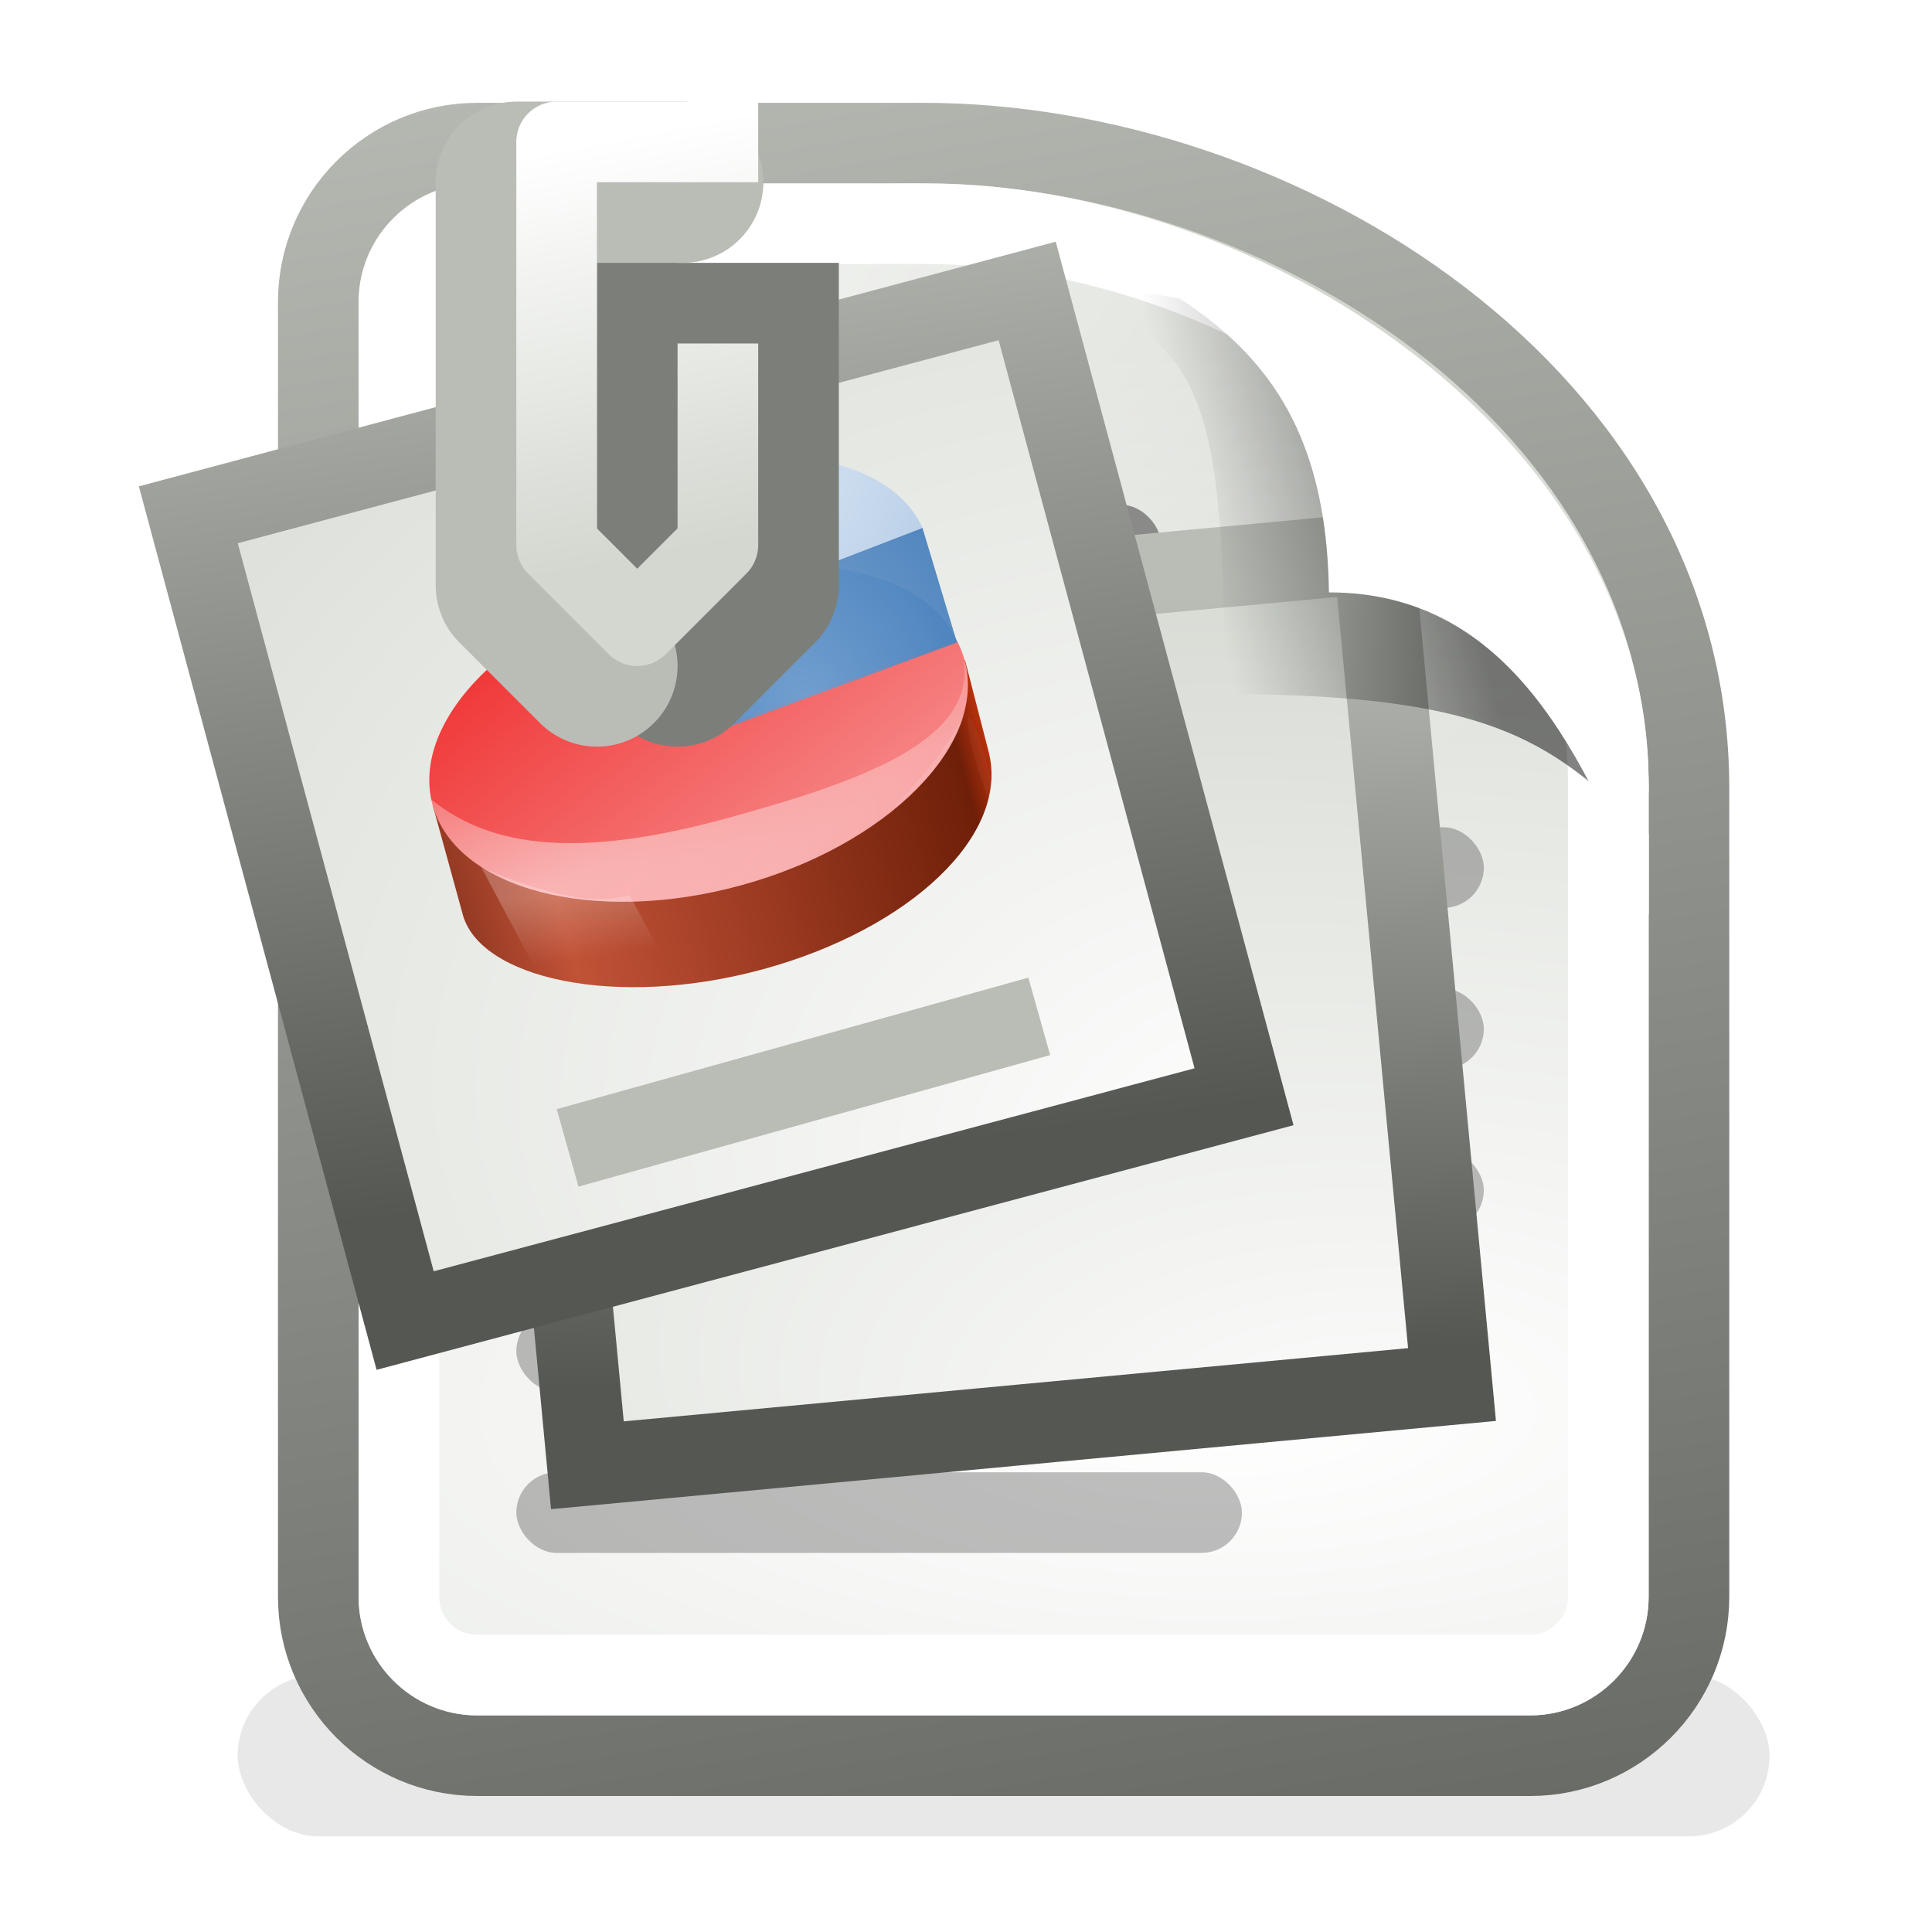 <?xml version="1.0" encoding="UTF-8" standalone="no"?>
<!-- Created with Inkscape (http://www.inkscape.org/) -->

<svg
   xmlns:dc="http://purl.org/dc/elements/1.1/"
   xmlns:cc="http://creativecommons.org/ns#"
   xmlns:rdf="http://www.w3.org/1999/02/22-rdf-syntax-ns#"
   xmlns:svg="http://www.w3.org/2000/svg"
   xmlns="http://www.w3.org/2000/svg"
   xmlns:xlink="http://www.w3.org/1999/xlink"
   xmlns:sodipodi="http://sodipodi.sourceforge.net/DTD/sodipodi-0.dtd"
   xmlns:inkscape="http://www.inkscape.org/namespaces/inkscape"
   width="24"
   height="24"
   viewBox="0 0 6.35 6.35"
   version="1.1"
   id="svg8"
   inkscape:version="0.92.3 (2405546, 2018-03-11)"
   sodipodi:docname="hicolor_apps_scalable_org.gnome.Documents.svg">
  <defs
     id="defs2">
    <linearGradient
       inkscape:collect="always"
       id="linearGradient14755-8">
      <stop
         style="stop-color:#000000;stop-opacity:1;"
         offset="0"
         id="stop14757-1" />
      <stop
         style="stop-color:#000000;stop-opacity:0;"
         offset="1"
         id="stop14759-3" />
    </linearGradient>
    <linearGradient
       inkscape:collect="always"
       id="linearGradient14991-1">
      <stop
         style="stop-color:#ffffff;stop-opacity:1;"
         offset="0"
         id="stop14993-0" />
      <stop
         style="stop-color:#ffffff;stop-opacity:0;"
         offset="1"
         id="stop14995-0" />
    </linearGradient>
    <filter
       style="color-interpolation-filters:sRGB"
       height="2.004"
       y="-0.502"
       width="1.112"
       x="-0.056"
       id="filter1-paper-sheet-orig-3"
       inkscape:collect="always">
      <feGaussianBlur
         id="feGaussianBlur1-paper-sheet-orig-2"
         stdDeviation="0.418"
         inkscape:collect="always" />
    </filter>
    <radialGradient
       inkscape:collect="always"
       xlink:href="#linearGradient3-paper-sheet-orig-08"
       id="radialGradient84243"
       gradientUnits="userSpaceOnUse"
       gradientTransform="matrix(1.941,0,0,0.731,375.508,168.164)"
       cx="-30.314"
       cy="34.277"
       fx="-30.314"
       fy="34.277"
       r="18" />
    <linearGradient
       id="linearGradient3-paper-sheet-orig-08">
      <stop
         style="stop-color: rgb(255, 255, 255); stop-opacity: 1;"
         offset="0"
         id="stop6-paper-sheet-orig-1" />
      <stop
         style="stop-color: rgb(211, 215, 207); stop-opacity: 1;"
         offset="1"
         id="stop7-paper-sheet-orig-2" />
    </linearGradient>
    <linearGradient
       inkscape:collect="always"
       xlink:href="#linearGradient10-paper-sheet-orig-3"
       id="linearGradient84245"
       gradientUnits="userSpaceOnUse"
       gradientTransform="matrix(0.486,0,0,0.489,331.488,175.793)"
       x1="-43.861"
       y1="61.855"
       x2="-54.529"
       y2="-0.088" />
    <linearGradient
       inkscape:collect="always"
       id="linearGradient10-paper-sheet-orig-3">
      <stop
         style="stop-color: rgb(85, 87, 83); stop-opacity: 1;"
         offset="0"
         id="stop15-paper-sheet-orig-7" />
      <stop
         style="stop-color: rgb(186, 189, 182); stop-opacity: 1;"
         offset="1"
         id="stop16-paper-sheet-orig-8" />
    </linearGradient>
    <radialGradient
       inkscape:collect="always"
       xlink:href="#linearGradient14991-1"
       id="radialGradient84247"
       gradientUnits="userSpaceOnUse"
       gradientTransform="matrix(2.461,0,0,1.409,-5.846,-5.47)"
       cx="4"
       cy="5.3"
       fx="4"
       fy="5.3"
       r="17" />
    <linearGradient
       inkscape:collect="always"
       xlink:href="#linearGradient2065-5"
       id="linearGradient83892"
       gradientUnits="userSpaceOnUse"
       gradientTransform="matrix(0.229,0,0,0.21,-28.247,265.56)"
       x1="-11.986"
       y1="5.978"
       x2="-11.986"
       y2="29.727" />
    <linearGradient
       id="linearGradient2065-5"
       inkscape:collect="always">
      <stop
         id="stop2067-7"
         offset="0"
         style="stop-color: rgb(85, 87, 83);" />
      <stop
         id="stop2069-6"
         offset="1"
         style="stop-color: rgb(252, 175, 62);" />
    </linearGradient>
    <radialGradient
       inkscape:collect="always"
       xlink:href="#linearGradient4928-0"
       id="radialGradient83894"
       gradientUnits="userSpaceOnUse"
       gradientTransform="matrix(0.229,0,0,0.201,-31.288,265.391)"
       cx="-6.007"
       cy="32.837"
       fx="-6.007"
       fy="32.837"
       r="9.906" />
    <linearGradient
       id="linearGradient4928-0">
      <stop
         style="stop-color: rgb(252, 233, 79); stop-opacity: 1;"
         offset="0"
         id="stop4930-5" />
      <stop
         style="stop-color: rgb(252, 233, 79); stop-opacity: 0;"
         offset="1"
         id="stop4932-4" />
    </linearGradient>
    <linearGradient
       inkscape:collect="always"
       xlink:href="#linearGradient4616-1"
       id="linearGradient83896"
       gradientUnits="userSpaceOnUse"
       gradientTransform="matrix(0.229,0,0,0.46,-36.486,256.81)"
       x1="25.355"
       y1="34.007"
       x2="25.355"
       y2="32.409" />
    <linearGradient
       id="linearGradient4616-1"
       inkscape:collect="always">
      <stop
         id="stop4618-9"
         offset="0"
         style="stop-color: rgb(46, 52, 54); stop-opacity: 1;" />
      <stop
         id="stop4620-2"
         offset="1"
         style="stop-color: rgb(46, 52, 54); stop-opacity: 0;" />
    </linearGradient>
    <radialGradient
       inkscape:collect="always"
       xlink:href="#linearGradient3-paper-sheet-orig-08"
       id="radialGradient96473"
       gradientUnits="userSpaceOnUse"
       gradientTransform="matrix(0.902,0.085,-0.046,0.484,383.167,108.907)"
       cx="-83.709"
       cy="245.517"
       fx="-79.834"
       fy="254.623"
       r="18" />
    <linearGradient
       inkscape:collect="always"
       xlink:href="#linearGradient10-paper-sheet-orig-3"
       id="linearGradient96475"
       gradientUnits="userSpaceOnUse"
       gradientTransform="matrix(0.074,0,0,0.073,314.191,189.911)"
       x1="-274.722"
       y1="452.545"
       x2="-268.202"
       y2="322.987" />
    <radialGradient
       inkscape:collect="always"
       xlink:href="#linearGradient3-paper-sheet-orig-08"
       id="radialGradient96477"
       gradientUnits="userSpaceOnUse"
       gradientTransform="matrix(1.936,-0.035,0.027,1.455,442.986,-199.26)"
       cx="-83.652"
       cy="242.127"
       fx="-79.776"
       fy="251.234"
       r="18" />
    <linearGradient
       inkscape:collect="always"
       xlink:href="#linearGradient10-paper-sheet-orig-3"
       id="linearGradient96479"
       gradientUnits="userSpaceOnUse"
       gradientTransform="matrix(0.157,0,0,0.157,325.304,93.333)"
       x1="-274.722"
       y1="452.545"
       x2="-252.413"
       y2="280.466" />
    <linearGradient
       inkscape:collect="always"
       xlink:href="#linearGradient17659-7-4"
       id="linearGradient96481"
       gradientUnits="userSpaceOnUse"
       gradientTransform="matrix(5.159,0,0,4.731,-448.596,-290.691)"
       x1="92.067"
       y1="96.875"
       x2="130.4"
       y2="96.875" />
    <linearGradient
       id="linearGradient17659-7-4"
       gradientUnits="userSpaceOnUse"
       x1="106.025"
       y1="81.176"
       x2="118.348"
       y2="98.883">
      <stop
         offset="0"
         style="stop-color:#da4522;stop-opacity:1;"
         id="stop17661-4-5" />
      <stop
         id="stop17667-2-5"
         style="stop-color:#953a24;stop-opacity:1;"
         offset="0.025" />
      <stop
         id="stop17665-0-3"
         style="stop-color:#c15236;stop-opacity:1;"
         offset="0.19" />
      <stop
         offset="0.944"
         style="stop-color:#6f1f09;stop-opacity:1"
         id="stop17669-2-4" />
      <stop
         offset="1"
         style="stop-color:#ba310b;stop-opacity:1"
         id="stop17663-8-6" />
    </linearGradient>
    <linearGradient
       inkscape:collect="always"
       xlink:href="#linearGradient5257-6-1"
       id="linearGradient96483"
       gradientUnits="userSpaceOnUse"
       gradientTransform="matrix(5.155,0,0,4.731,-448.247,-290.691)"
       x1="104.879"
       y1="69.007"
       x2="117.905"
       y2="96.292" />
    <linearGradient
       id="linearGradient5257-6-1">
      <stop
         id="stop5259-5-1"
         offset="0"
         style="stop-color:#ef2929;stop-opacity:1;" />
      <stop
         id="stop5261-9-8"
         offset="1"
         style="stop-color:#f68383;stop-opacity:1;" />
    </linearGradient>
    <filter
       style="color-interpolation-filters:sRGB"
       id="filter17249-6-6"
       height="1.342"
       y="-0.171"
       width="2.451"
       x="-0.726"
       inkscape:collect="always">
      <feGaussianBlur
         id="feGaussianBlur17251-3-3"
         stdDeviation="2.053"
         inkscape:collect="always" />
    </filter>
    <linearGradient
       inkscape:collect="always"
       xlink:href="#linearGradient14991-1"
       id="linearGradient96515"
       gradientUnits="userSpaceOnUse"
       gradientTransform="matrix(1.893,0.239,0.239,1.064,-73.04,-25.571)"
       x1="51.5"
       y1="162.75"
       x2="51.5"
       y2="186.298" />
    <filter
       style="color-interpolation-filters:sRGB"
       id="filter17922-5-7"
       inkscape:collect="always">
      <feGaussianBlur
         id="feGaussianBlur17924-1-1"
         stdDeviation="2.676"
         inkscape:collect="always" />
    </filter>
    <radialGradient
       inkscape:collect="always"
       xlink:href="#linearGradient17864-1-3"
       id="radialGradient96491"
       gradientUnits="userSpaceOnUse"
       gradientTransform="matrix(2.295,0,0,1.152,-165.7,-19.581)"
       cx="127.98"
       cy="83.405"
       fx="127.98"
       fy="83.405"
       r="32.413" />
    <linearGradient
       id="linearGradient17864-1-3">
      <stop
         id="stop17866-5-7"
         offset="0"
         style="stop-color:#d1f7ab;stop-opacity:1;" />
      <stop
         id="stop17868-5-5"
         offset="1"
         style="stop-color:#85e923;stop-opacity:1;" />
    </linearGradient>
    <radialGradient
       inkscape:collect="always"
       xlink:href="#linearGradient17317-3-7"
       id="radialGradient96493"
       gradientUnits="userSpaceOnUse"
       gradientTransform="matrix(1.383,0,0,1.228,-63.909,0.67)"
       cx="166.913"
       cy="29.17"
       fx="166.913"
       fy="29.17"
       r="49.727" />
    <linearGradient
       id="linearGradient17317-3-7">
      <stop
         id="stop17319-0-3"
         offset="0"
         style="stop-color:#dde8f4;stop-opacity:1;" />
      <stop
         id="stop17321-4-3"
         offset="1"
         style="stop-color:#bad0e8;stop-opacity:1;" />
    </linearGradient>
    <radialGradient
       inkscape:collect="always"
       xlink:href="#linearGradient17325-0-5"
       id="radialGradient96495"
       gradientUnits="userSpaceOnUse"
       gradientTransform="matrix(1.53,0,0,2.015,-88.008,-182.268)"
       cx="166"
       cy="149.5"
       fx="166"
       fy="149.5"
       r="49" />
    <linearGradient
       id="linearGradient17325-0-5">
      <stop
         id="stop17327-9-8"
         offset="0"
         style="stop-color:#729fcf;stop-opacity:1;" />
      <stop
         id="stop17329-1-7"
         offset="1"
         style="stop-color:#3f7ab9;stop-opacity:1;" />
    </linearGradient>
    <radialGradient
       inkscape:collect="always"
       xlink:href="#linearGradient14991-1"
       id="radialGradient96503"
       gradientUnits="userSpaceOnUse"
       gradientTransform="matrix(3.489,-0.001,3.3068698e-4,1.044,-134.32,-43.648)"
       cx="55.641"
       cy="193.295"
       fx="55.641"
       fy="193.295"
       r="96.547" />
    <filter
       style="color-interpolation-filters:sRGB"
       id="filter17567-4-5"
       inkscape:collect="always">
      <feGaussianBlur
         id="feGaussianBlur17569-4-9"
         stdDeviation="0.258"
         inkscape:collect="always" />
    </filter>
    <radialGradient
       inkscape:collect="always"
       xlink:href="#linearGradient17767-9-5"
       id="radialGradient96507"
       gradientUnits="userSpaceOnUse"
       gradientTransform="matrix(1.128,0.812,-0.403,0.559,21.352,-49.525)"
       cx="91.57"
       cy="82.041"
       fx="91.57"
       fy="82.041"
       r="20.86" />
    <linearGradient
       id="linearGradient17767-9-5">
      <stop
         style="stop-color:#edc200;stop-opacity:1;"
         offset="0"
         id="stop17771-6-8" />
      <stop
         style="stop-color:#c4a000;stop-opacity:1;"
         offset="1"
         id="stop17769-9-5" />
    </linearGradient>
    <inkscape:path-effect
       effect="spiro"
       id="path-effect95461-7"
       is_visible="true" />
    <linearGradient
       inkscape:collect="always"
       xlink:href="#linearGradient14755-8"
       id="linearGradient4257"
       gradientUnits="userSpaceOnUse"
       gradientTransform="translate(343,207)"
       x1="-23.438"
       y1="-24.875"
       x2="-26.454"
       y2="-24.144" />
    <linearGradient
       y2="184.5"
       x2="309.5"
       y1="179.375"
       x1="308.523"
       gradientUnits="userSpaceOnUse"
       id="linearGradient4035"
       xlink:href="#linearGradient3-paper-sheet-orig-08"
       inkscape:collect="always" />
  </defs>
  <sodipodi:namedview
     id="base"
     pagecolor="#ffffff"
     bordercolor="#666666"
     borderopacity="1.0"
     inkscape:pageopacity="0.0"
     inkscape:pageshadow="2"
     inkscape:zoom="22.4"
     inkscape:cx="7.2516965"
     inkscape:cy="12.505006"
     inkscape:document-units="mm"
     inkscape:current-layer="layer1"
     showgrid="true"
     units="px"
     inkscape:window-width="1280"
     inkscape:window-height="746"
     inkscape:window-x="0"
     inkscape:window-y="0"
     inkscape:window-maximized="1">
    <inkscape:grid
       type="xygrid"
       id="grid815" />
  </sodipodi:namedview>
  <g
     inkscape:label="Ebene 1"
     inkscape:groupmode="layer"
     id="layer1"
     transform="translate(0,-290.65)">
    <g
       transform="matrix(0.265,0,0,0.265,-79.923,243.549)"
       style="display:inline;enable-background:new"
       id="g1945">
      <g
         transform="translate(-398,2)"
         style="display:inline;enable-background:new"
         id="use10157">
        <rect
           style="opacity:0.3;fill:#000000;fill-opacity:1;stroke:none;filter:url(#filter1-paper-sheet-orig-3)"
           id="rect84233"
           width="19"
           height="2"
           x="702.544"
           y="196.515"
           rx="1"
           ry="1" />
        <g
           id="g84235"
           transform="translate(398.044,0.015)">
          <path
             sodipodi:nodetypes="cccccccscc"
             id="path84237"
             d="m 307.469,177.5 c -1.085,0 -1.969,0.884 -1.969,1.969 v 16.062 c 0,1.085 0.884,1.969 1.969,1.969 h 13.062 c 1.085,0 1.969,-0.884 1.969,-1.969 v -0.969 c 0,-3.406 0,-5.669 0,-9.062 0,-4.844 -5.054,-8 -9.5,-8 z"
             style="display:inline;fill:url(#radialGradient84243);fill-opacity:1;stroke:url(#linearGradient84245);stroke-width:1;stroke-miterlimit:4"
             inkscape:connector-curvature="0" />
          <path
             transform="matrix(0.486,0,0,0.465,302.343,176.835)"
             d="m 8.531,4.643 c -0.503,0 -0.889,0.386 -0.889,0.889 v 36.938 c 0,0.503 0.386,0.889 0.889,0.889 h 30.938 c 0.503,0 0.889,-0.386 0.889,-0.889 V 17.5 c 0,-1.246 -0.503,-4.028 -2.166,-5.691 l -5,-5 C 31.528,5.145 28.746,4.643 27.5,4.643 Z"
             id="path84239"
             style="display:inline;fill:url(#radialGradient84247);fill-opacity:1;stroke:none"
             inkscape:original="M 8.53125 3.5 C 7.410033 3.5 6.5 4.4100329 6.5 5.53125 L 6.5 42.46875 C 6.5 43.589967 7.4100329 44.5 8.53125 44.5 L 39.46875 44.5 C 40.589967 44.5 41.5 43.589966 41.5 42.46875 C 41.5 42.46875 41.5 19 41.5 17.5 C 41.5 16 41 13 39 11 C 37 9 36 8 34 6 C 32 4 29 3.5 27.5 3.5 C 26 3.5 8.5312499 3.5 8.53125 3.5 z "
             inkscape:radius="-1.1427754"
             sodipodi:type="inkscape:offset" />
          <path
             style="display:inline;fill:none;stroke:#ffffff;stroke-width:1;stroke-miterlimit:4"
             d="m 307.469,178.5 c -0.533,0 -0.969,0.435 -0.969,0.969 v 16.062 c 0,0.533 0.435,0.969 0.969,0.969 h 13.062 c 0.533,0 0.969,-0.435 0.969,-0.969 0,-3.698 0,-6.421 0,-10.094 0,-3.938 -4.5,-6.938 -8.469,-6.938 z"
             id="path84241"
             sodipodi:nodetypes="ccccccscc"
             inkscape:connector-curvature="0" />
        </g>
      </g>
      <g
         style="display:inline;enable-background:new"
         id="g4348"
         transform="translate(153,-60)"
         inkscape:export-filename="/home/lapo/Scrivania/use4934.png"
         inkscape:export-xdpi="90"
         inkscape:export-ydpi="90">
        <g
           transform="translate(190)"
           id="g6263">
          <g
             id="g6265"
             transform="translate(-80,239)"
             style="opacity:0.25">
            <rect
               ry="0.5"
               rx="0.5"
               y="5"
               x="45"
               height="1"
               width="8"
               id="rect6267"
               style="display:inline;fill:#000000;fill-opacity:1;stroke:none" />
            <rect
               ry="0.5"
               rx="0.5"
               y="7"
               x="45"
               height="1"
               width="5"
               id="rect6269"
               style="display:inline;fill:#000000;fill-opacity:1;stroke:none" />
            <rect
               ry="0.5"
               rx="0.5"
               y="9"
               x="54.016"
               height="1"
               width="2.984"
               id="rect6271"
               style="display:inline;fill:#000000;fill-opacity:1;stroke:none" />
            <rect
               ry="0.5"
               rx="0.5"
               y="11"
               x="54.016"
               height="1"
               width="2.984"
               id="rect6273"
               style="display:inline;fill:#000000;fill-opacity:1;stroke:none" />
            <rect
               ry="0.5"
               rx="0.5"
               y="13"
               x="54.016"
               height="1"
               width="2.984"
               id="rect6275"
               style="display:inline;fill:#000000;fill-opacity:1;stroke:none" />
            <rect
               ry="0.5"
               rx="0.5"
               y="15"
               x="45"
               height="1"
               width="12"
               id="rect6277"
               style="display:inline;fill:#000000;fill-opacity:1;stroke:none" />
            <rect
               ry="0.5"
               rx="0.5"
               y="17"
               x="45"
               height="1"
               width="9"
               id="rect6279"
               style="display:inline;fill:#000000;fill-opacity:1;stroke:none" />
          </g>
          <g
             id="g6281"
             transform="translate(0,-20)">
            <rect
               ry="0.184"
               rx="0.205"
               y="267.975"
               x="-34.999"
               height="5.039"
               width="8.016"
               id="rect6283"
               style="fill:url(#linearGradient83892);fill-opacity:1;stroke:none"
               inkscape:r_cx="true"
               inkscape:r_cy="true" />
            <path
               inkscape:r_cy="true"
               inkscape:r_cx="true"
               id="path6285"
               d="m -32.805,269.795 c -1.183,0.069 -2.124,0.977 -2.124,2.08 0,0.043 0.004,0.083 0.007,0.125 h 4.52 c 0.003,-0.042 0.007,-0.082 0.007,-0.125 0,-1.147 -1.016,-2.08 -2.267,-2.08 -0.049,0 -0.095,-0.003 -0.143,0 z"
               style="display:inline;overflow:visible;visibility:visible;fill:url(#radialGradient83894);fill-opacity:1;fill-rule:evenodd;stroke:none;stroke-width:1;marker:none"
               inkscape:connector-curvature="0" />
            <rect
               ry="0"
               rx="0"
               y="271.988"
               x="-34.884"
               height="0.92"
               width="7.781"
               id="rect6287"
               style="fill:url(#linearGradient83896);fill-opacity:1;stroke:none"
               inkscape:r_cx="true"
               inkscape:r_cy="true" />
            <path
               sodipodi:nodetypes="cccccccccccccccccccccccccccccccccccc"
               id="path6289"
               d="m -29.722,272.693 c 0,0 -0.127,-0.647 -0.127,-1.044 0.004,-0.181 1.782,-1.59 1.787,-1.8 l -0.413,0.331 -0.29,-0.723 0.976,0.093 0.458,-0.42 -0.518,0.349 -0.178,-0.037 -0.219,-0.732 0.111,0.713 -0.808,-0.037 0.253,0.59 -0.7,-0.637 0.741,0.886 c 1.8e-5,0.198 -1.46,1.404 -1.458,1.196 l -0.606,-0.745 -0.051,-1.007 0.458,-0.12 0.401,-0.907 -0.529,0.838 -0.413,-0.017 -0.924,-0.716 -1.268,-0.445 1.084,0.546 -0.869,0.071 h 1.144 l 0.687,0.63 0.081,1.088 -1.225,-1.088 0.515,0.568 -0.744,0.481 0.817,-0.42 1.293,1.494 -0.051,1.02 h 0.585 z"
               style="fill:#000000;fill-opacity:1;fill-rule:evenodd;stroke:none"
               inkscape:r_cx="true"
               inkscape:r_cy="true"
               inkscape:connector-curvature="0" />
            <path
               style="display:inline;overflow:visible;visibility:visible;fill:#fef39e;fill-opacity:1;fill-rule:evenodd;stroke:none;stroke-width:1;marker:none"
               d="m -32.74,270.778 c -0.645,0.038 -1.159,0.533 -1.159,1.135 0,0.023 0.002,0.045 0.004,0.068 h 2.466 c 0.002,-0.023 0.004,-0.045 0.004,-0.068 0,-0.626 -0.555,-1.135 -1.237,-1.135 -0.027,0 -0.052,-0.002 -0.078,0 z"
               id="path6291"
               inkscape:r_cx="true"
               inkscape:r_cy="true"
               inkscape:connector-curvature="0" />
            <path
               inkscape:r_cy="true"
               inkscape:r_cx="true"
               id="path6293"
               d="m -32.722,271.05 c -0.492,0.029 -0.884,0.407 -0.884,0.866 0,0.018 0.002,0.034 0.003,0.052 h 1.881 c 0.001,-0.017 0.003,-0.034 0.003,-0.052 0,-0.477 -0.423,-0.866 -0.943,-0.866 -0.02,0 -0.04,-0.001 -0.06,0 z"
               style="display:inline;overflow:visible;visibility:visible;fill:#fffbd7;fill-opacity:0.557;fill-rule:evenodd;stroke:none;stroke-width:1;marker:none"
               inkscape:connector-curvature="0" />
            <path
               sodipodi:nodetypes="cccccccccccccccccccccccccccccccccccc"
               id="path6295"
               d="m -29.722,272.693 c 0,0 -0.127,-0.647 -0.127,-1.044 0.004,-0.181 1.782,-1.59 1.787,-1.8 l -0.413,0.331 -0.29,-0.723 0.976,0.093 0.458,-0.42 -0.518,0.349 -0.178,-0.037 -0.219,-0.732 0.111,0.713 -0.808,-0.037 0.253,0.59 -0.7,-0.637 0.741,0.886 c 1.8e-5,0.198 -1.46,1.404 -1.458,1.196 l -0.606,-0.745 -0.051,-1.007 0.458,-0.12 0.401,-0.907 -0.529,0.838 -0.413,-0.017 -0.924,-0.716 -1.268,-0.445 1.084,0.546 -0.869,0.071 h 1.144 l 0.687,0.63 0.081,1.088 -1.225,-1.088 0.515,0.568 -0.744,0.481 0.817,-0.42 1.293,1.494 -0.051,1.02 h 0.585 z"
               style="display:inline;fill:#000000;fill-opacity:1;fill-rule:evenodd;stroke:none"
               inkscape:r_cx="true"
               inkscape:r_cy="true"
               inkscape:connector-curvature="0" />
          </g>
        </g>
        <rect
           style="display:inline;opacity:0.2;fill:#000000;fill-opacity:1;stroke:none"
           id="rect6827"
           width="8"
           height="1"
           x="45"
           y="5"
           rx="0.5"
           ry="0.5"
           transform="translate(110,239)" />
      </g>
      <rect
         transform="matrix(0.996,-0.093,0.094,0.996,0,0)"
         style="color:#000000;display:inline;overflow:visible;visibility:visible;fill:url(#radialGradient96473);fill-opacity:1;fill-rule:nonzero;stroke:url(#linearGradient96475);stroke-width:1;stroke-linecap:butt;stroke-linejoin:miter;stroke-miterlimit:4;stroke-dasharray:none;stroke-dashoffset:0;stroke-opacity:1;marker:none;enable-background:accumulate"
         id="rect96407"
         width="10.767"
         height="10.354"
         x="289.011"
         y="213.332" />
      <g
         transform="matrix(0.468,0,0,0.466,163.819,152.25)"
         id="g96409"
         style="display:inline;enable-background:new">
        <rect
           transform="rotate(-15)"
           style="color:#000000;display:inline;overflow:visible;visibility:visible;fill:url(#radialGradient96477);fill-opacity:1;fill-rule:nonzero;stroke:url(#linearGradient96479);stroke-width:2.141;stroke-linecap:butt;stroke-linejoin:miter;stroke-miterlimit:4;stroke-dasharray:none;stroke-dashoffset:0;stroke-opacity:1;marker:none;enable-background:accumulate"
           id="rect96411"
           width="23.016"
           height="22.203"
           x="271.482"
           y="143.556" />
        <g
           style="display:inline;enable-background:new"
           id="g96413"
           transform="matrix(0.073,-0.02,0.02,0.073,301.238,68.082)">
          <g
             inkscape:label="Layer 1"
             id="g96415"
             style="display:inline" />
          <g
             inkscape:label="overlay"
             id="g96417"
             style="display:inline">
            <path
               id="path96419"
               d="m 220.754,118.626 c -11.076,-23.755 -48.63,-41.247 -93.294,-41.247 -44.663,0 -67.376,13.335 -78.452,37.09 l -18.174,4.156 v 39.269 c -0.835,23.731 42.887,46.991 96.248,46.991 53.366,0 96.475,-22.721 96.475,-53.516 l 0.524,-32.743 z"
               style="fill:url(#linearGradient96481);fill-opacity:1;fill-rule:nonzero;stroke:none"
               sodipodi:nodetypes="cscccsccc"
               inkscape:connector-curvature="0" />
            <path
               id="path96421"
               d="m 223.941,118.626 c 0,30.8 -43.223,55.762 -96.55,55.762 -53.327,0 -96.556,-24.962 -96.556,-55.762 0,-30.8 43.234,-55.762 96.556,-55.762 53.327,0 96.55,24.962 96.55,55.762 z"
               style="fill:url(#linearGradient96483);fill-opacity:1;fill-rule:nonzero;stroke:none"
               inkscape:connector-curvature="0" />
            <path
               inkscape:transform-center-y="-27.143788"
               inkscape:transform-center-x="-46.727316"
               id="path96423"
               d="M 223.14,111.583 C 217.945,76.268 159.059,65.024 148.1,65.345 l -24.414,54.281 95.45,-8.042 z"
               style="fill:#729fcf;fill-rule:nonzero;stroke:none"
               sodipodi:nodetypes="ccccc"
               inkscape:connector-curvature="0" />
            <path
               inkscape:transform-center-x="5.807534"
               inkscape:transform-center-y="-28.186395"
               id="path96425"
               d="M 125.214,119.269 83.567,68.851 c 18.139,-6.522 47.501,-6.94 64.825,-5.172 z"
               style="fill:#73d216;fill-rule:nonzero;stroke:none"
               sodipodi:nodetypes="cccc"
               inkscape:connector-curvature="0" />
            <rect
               ry="129.587"
               rx="51.383"
               y="138.227"
               x="218.21"
               height="30.792"
               width="3.657"
               id="rect96429"
               style="color:#000000;display:inline;overflow:visible;visibility:visible;opacity:0.194;fill:#ffffff;fill-opacity:1;fill-rule:evenodd;stroke:none;stroke-width:3;marker:none;filter:url(#filter17249-6-6);enable-background:accumulate" />
            <path
               sodipodi:nodetypes="ccccc"
               id="path96433"
               d="m 41.5,144.375 8.704,38.707 c 18.831,13.563 32.802,17.456 47.367,22.529 L 88.957,167.303 C 72.447,167.993 52.899,153.206 41.5,144.375 Z"
               style="color:#000000;display:inline;overflow:visible;visibility:visible;opacity:0.229;fill:url(#linearGradient96515);fill-opacity:1;fill-rule:evenodd;stroke:none;stroke-width:3;marker:none;enable-background:accumulate"
               inkscape:connector-curvature="0" />
            <path
               inkscape:transform-center-x="5.807534"
               inkscape:transform-center-y="-28.186395"
               id="path96437"
               d="M 125.214,117.763 83.567,67.345 C 101.707,60.823 131.069,60.405 148.393,62.173 Z"
               style="opacity:0.465;fill:#000000;fill-opacity:1;fill-rule:nonzero;stroke:none;filter:url(#filter17922-5-7)"
               sodipodi:nodetypes="cccc"
               inkscape:connector-curvature="0" />
            <path
               sodipodi:nodetypes="cccc"
               style="fill:url(#radialGradient96491);fill-opacity:1;fill-rule:nonzero;stroke:none"
               d="M 120.361,120.267 83.567,48.345 c 18.139,-6.522 41.937,-11.623 59.262,-9.856 z"
               id="path96439"
               inkscape:transform-center-y="-28.186395"
               inkscape:transform-center-x="5.807534"
               inkscape:connector-curvature="0" />
            <path
               sodipodi:nodetypes="cccc"
               style="fill:url(#radialGradient96493);fill-opacity:1;fill-rule:nonzero;stroke:none"
               d="M 222.14,70.583 C 216.945,35.268 159.059,25.024 148.1,25.345 l -15.519,53.41 z"
               id="path96441"
               inkscape:transform-center-x="-46.727316"
               inkscape:transform-center-y="-27.143788"
               inkscape:connector-curvature="0" />
            <path
               sodipodi:nodetypes="ccccc"
               id="path96443"
               d="M 131.954,79.178 120.809,121.07 223,112 222,70 Z"
               style="color:#000000;display:inline;overflow:visible;visibility:visible;opacity:0.912;fill:url(#radialGradient96495);fill-opacity:1;fill-rule:evenodd;stroke:none;stroke-width:3;marker:none;enable-background:accumulate"
               inkscape:connector-curvature="0" />
            <path
               style="opacity:0.511;fill:url(#radialGradient96503);fill-opacity:1;fill-rule:nonzero;stroke:none"
               d="m 30.899,116.625 c 0,0 -0.062,1.331 -0.062,2 0,30.8 43.236,55.75 96.562,55.75 53.327,0 96.531,-24.95 96.531,-55.75 0,-0.669 -0.022,-1.336 -0.062,-2 -1.823,29.874 -43.305,33.704 -95.473,33.704 -52.168,0 -81.533,-11.322 -97.496,-33.704 z"
               id="path96451"
               inkscape:connector-curvature="0"
               sodipodi:nodetypes="cssscsc" />
            <path
               sodipodi:nodetypes="ccc"
               id="path96455"
               d="m 218.793,137.018 c -11.145,11.816 -20.925,17.974 -33,25.5 13.099,-5.604 25.506,-13.084 33,-25.5 z"
               style="color:#000000;display:inline;overflow:visible;visibility:visible;opacity:0.341;fill:#fcfcfc;fill-opacity:1;fill-rule:evenodd;stroke:none;stroke-width:3;marker:none;filter:url(#filter17567-4-5);enable-background:accumulate"
               inkscape:connector-curvature="0" />
            <g
               transform="matrix(0.7,0,0,0.7,18.3,42.6)"
               style="opacity:0.824"
               id="g96459" />
            <path
               sodipodi:nodetypes="ccccc"
               id="path96461"
               d="M 120.461,120.104 74.612,76.452 81.95,49.554 128.363,93.127 Z"
               style="color:#000000;display:inline;overflow:visible;visibility:visible;fill:url(#radialGradient96507);fill-opacity:1;fill-rule:evenodd;stroke:none;stroke-width:3;marker:none;enable-background:accumulate"
               inkscape:connector-curvature="0" />
          </g>
        </g>
        <path
           style="display:inline;fill:none;stroke:#babdb6;stroke-width:2.141px;stroke-linecap:butt;stroke-linejoin:miter;stroke-opacity:1;enable-background:new"
           d="m 309.438,85.25 12.5,-3.5"
           id="path96471"
           inkscape:path-effect="#path-effect95461-7"
           inkscape:original-d="m 309.4375,85.249995 12.5,-3.5"
           inkscape:connector-curvature="0"
           sodipodi:nodetypes="cc" />
      </g>
      <g
         style="display:inline;enable-background:new"
         id="use10167"
         transform="translate(0.046,2.084)">
        <path
           sodipodi:nodetypes="ccccc"
           id="path84225"
           d="m 313,179 c 3.356,0.552 3.735,0.765 3.735,5.265 3.5,0 4.091,0.674 5.265,1.735 0,-0.51 0,0.062 0,-0.5 -0.499,-5.605 -4.65,-6.191 -9,-6.5 z"
           style="display:inline;opacity:0.49;fill:url(#linearGradient4257);fill-opacity:1;stroke:none"
           inkscape:connector-curvature="0" />
        <path
           sodipodi:nodetypes="cccssc"
           id="path84227"
           d="m 313,178 c 3.223,1.083 4.989,1.917 5.033,5.003 2.263,0 3.168,2.052 3.967,3.997 0,-0.51 0,-0.938 0,-1.5 0,-2.248 -1.15,-4.084 -2.875,-5.406 C 317.4,178.772 315.104,178 313,178 Z"
           style="display:inline;fill:#ffffff;fill-opacity:1;stroke:none"
           inkscape:connector-curvature="0" />
      </g>
      <g
         transform="translate(1)"
         id="g4930"
         style="display:inline;enable-background:new">
        <path
           style="display:inline;fill:none;stroke:#7c7e79;stroke-width:2;stroke-linecap:butt;stroke-linejoin:round;stroke-miterlimit:4;stroke-dasharray:none;stroke-opacity:1;enable-background:new"
           d="m 308,180 v 5 l 1,1 1,-1 v -4"
           id="path4024-6-7"
           inkscape:connector-curvature="0"
           sodipodi:nodetypes="ccccc" />
        <path
           style="display:inline;fill:none;stroke:#babdb6;stroke-width:2;stroke-linecap:round;stroke-linejoin:round;stroke-miterlimit:4;stroke-dasharray:none;stroke-opacity:1;enable-background:new"
           d="M 309.064,180 H 307 v 5 l 1,1"
           id="path4024-6-7-5"
           inkscape:connector-curvature="0"
           sodipodi:nodetypes="cccc" />
        <path
           style="display:inline;fill:none;stroke:url(#linearGradient4035);stroke-width:1px;stroke-linecap:butt;stroke-linejoin:round;stroke-opacity:1;enable-background:new"
           d="m 310,179.5 h -2.5 v 5 l 1,1 1,-1 V 182"
           id="path4024-6"
           inkscape:connector-curvature="0"
           sodipodi:nodetypes="cccccc" />
      </g>
    </g>
  </g>
</svg>

